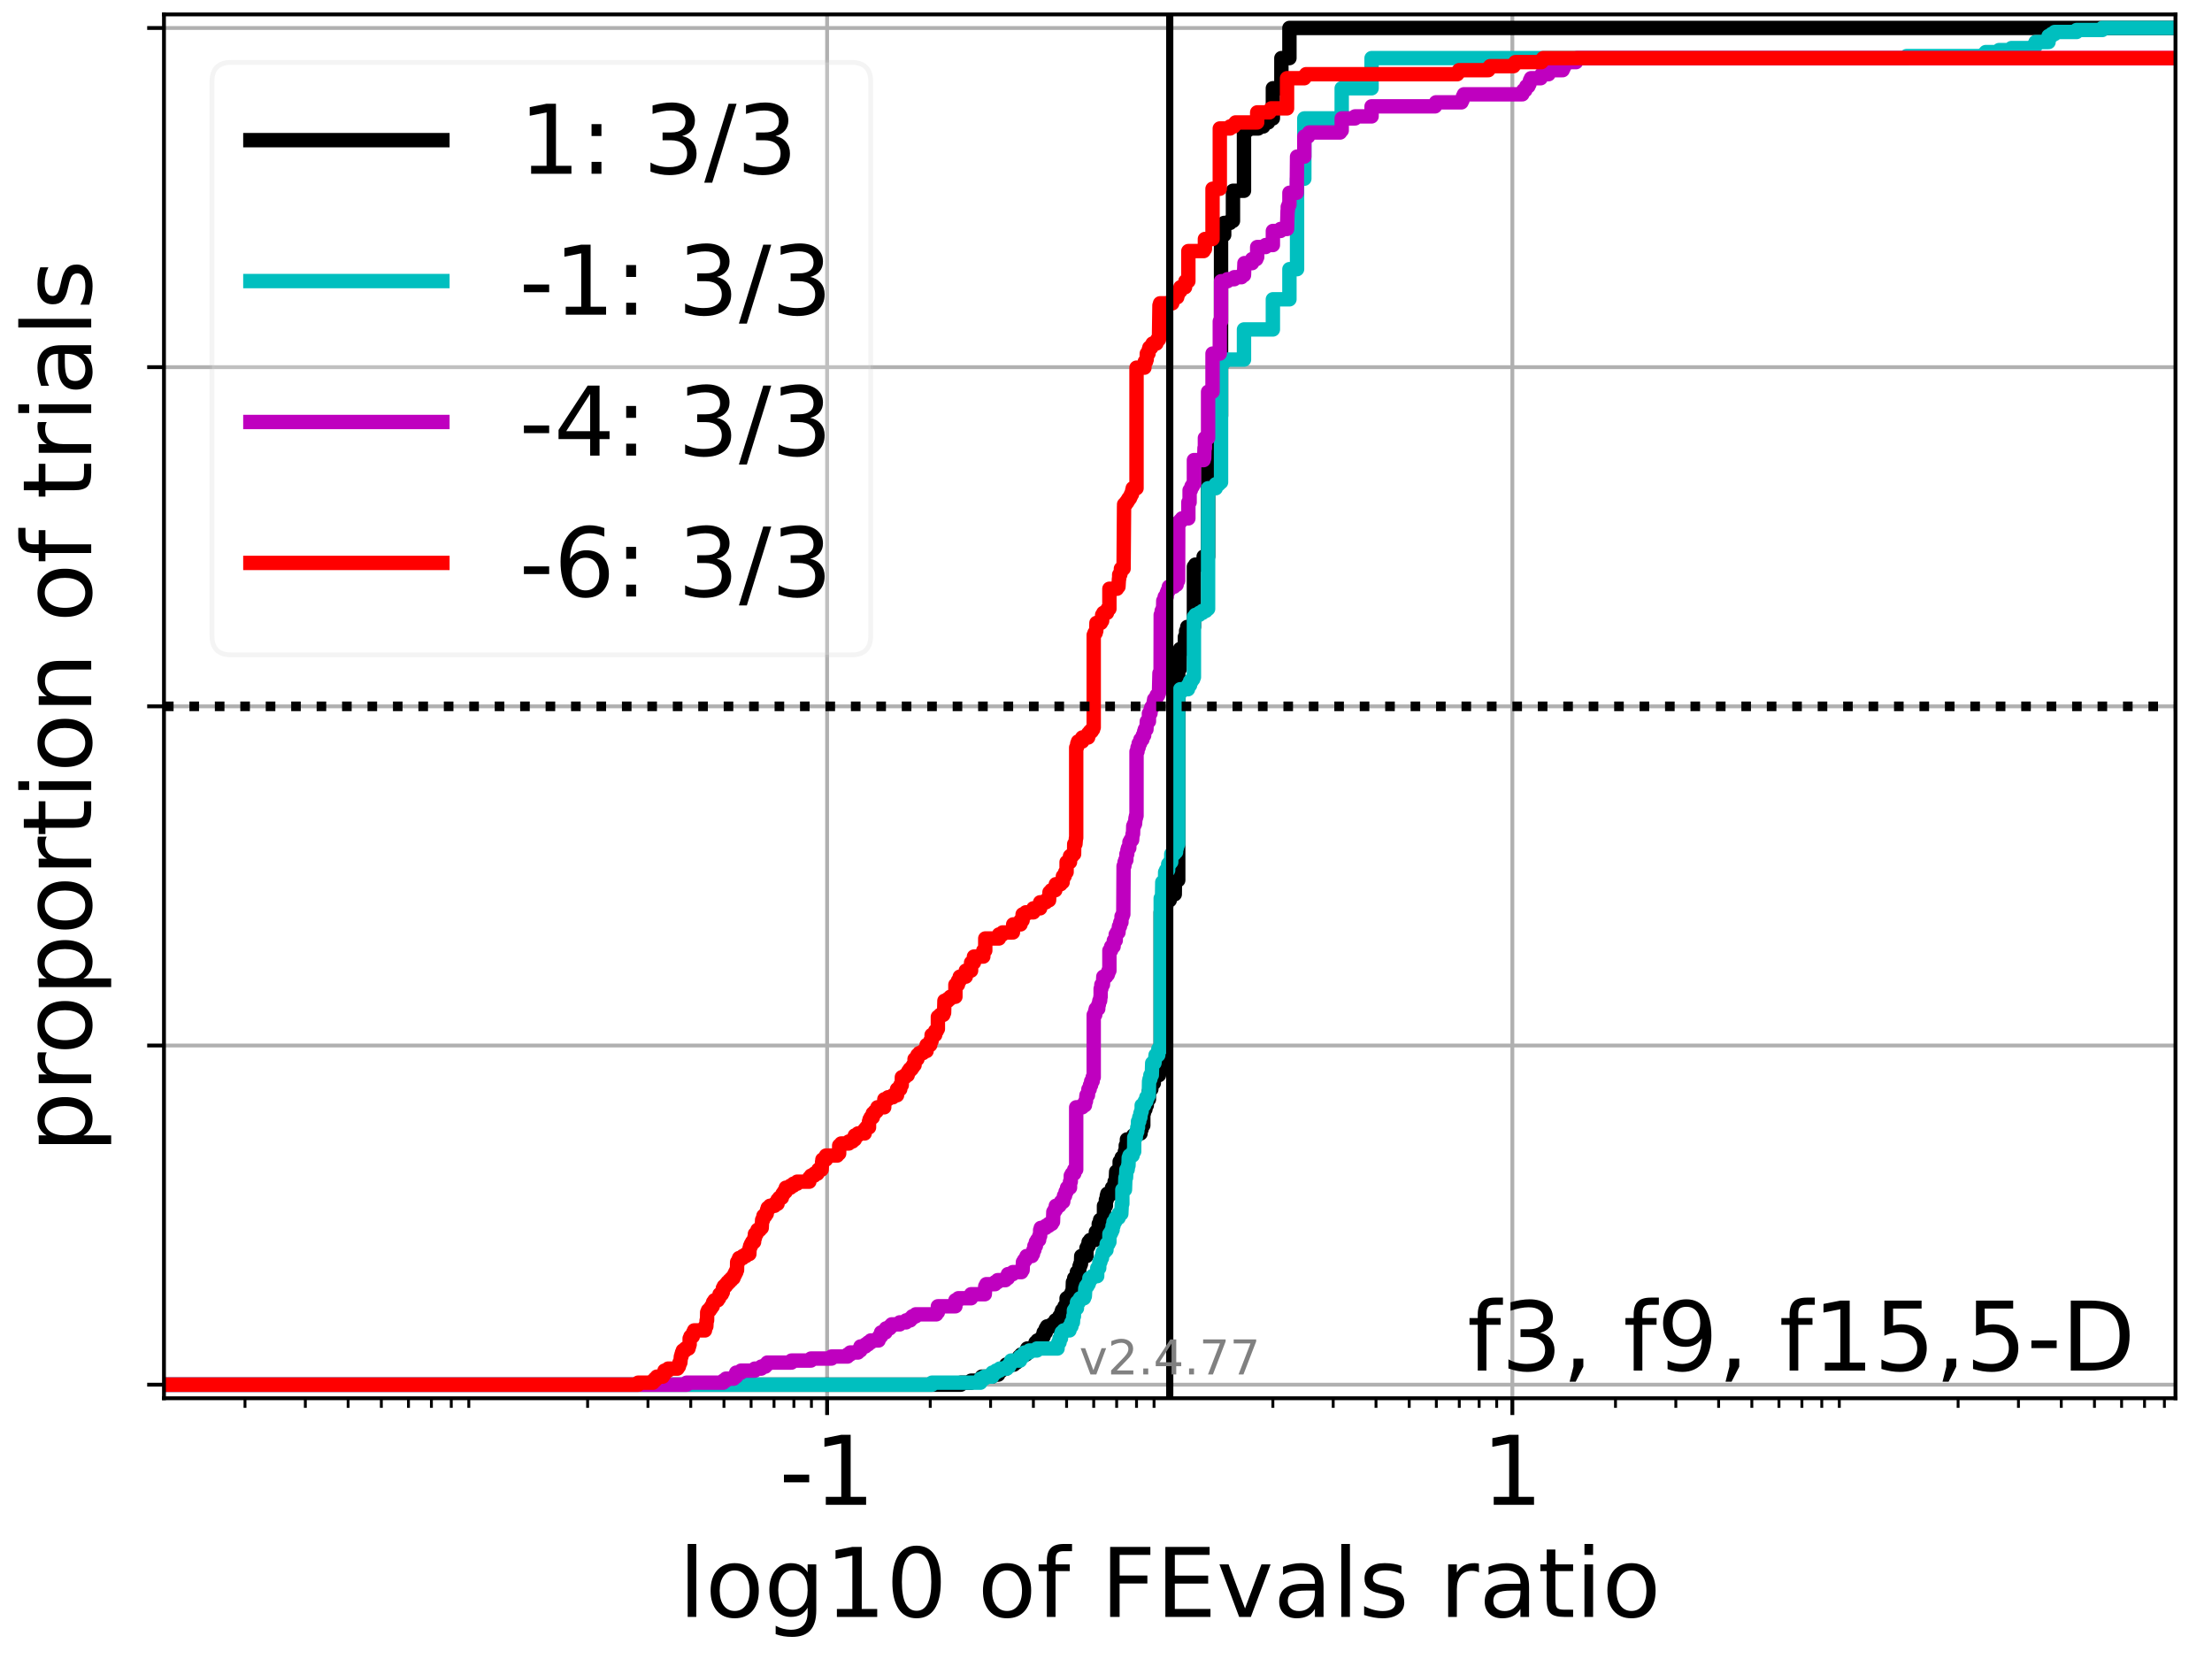 <?xml version="1.0" encoding="utf-8" standalone="no"?>
<!DOCTYPE svg PUBLIC "-//W3C//DTD SVG 1.1//EN"
  "http://www.w3.org/Graphics/SVG/1.1/DTD/svg11.dtd">
<!-- Created with matplotlib (https://matplotlib.org/) -->
<svg height="345.6pt" version="1.1" viewBox="0 0 460.8 345.6" width="460.8pt" xmlns="http://www.w3.org/2000/svg" xmlns:xlink="http://www.w3.org/1999/xlink">
 <defs>
  <style type="text/css">*{stroke-linecap:butt;stroke-linejoin:round;}</style>
 </defs>
 <g id="figure_1">
  <g id="patch_1">
   <path d="M 0 345.6 
L 460.8 345.6 
L 460.8 0 
L 0 0 
z
" style="fill:#ffffff;"/>
  </g>
  <g id="axes_1">
   <g id="patch_2">
    <path d="M 34.16 291.28 
L 453.192 291.28 
L 453.192 3 
L 34.16 3 
z
" style="fill:#ffffff;"/>
   </g>
   <g id="matplotlib.axis_1">
    <g id="xtick_1">
     <g id="line2d_1">
      <path clip-path="url(#p4cce356700)" d="M 172.301 291.28 
L 172.301 3 
" style="fill:none;stroke:#b0b0b0;stroke-linecap:square;stroke-width:0.8;"/>
     </g>
     <g id="line2d_2">
      <defs>
       <path d="M 0 0 
L 0 3.5 
" id="m45367ba0fe" style="stroke:#000000;stroke-width:0.8;"/>
      </defs>
      <g>
       <use style="stroke:#000000;stroke-width:0.8;" x="172.301" xlink:href="#m45367ba0fe" y="291.28"/>
      </g>
     </g>
     <g id="text_1">
      <!-- -1 -->
      <g transform="translate(162.331 313.477)scale(0.2 -0.2)">
       <defs>
        <path d="M 4.891 31.391 
L 31.203 31.391 
L 31.203 23.391 
L 4.891 23.391 
z
" id="DejaVuSans-45"/>
        <path d="M 12.406 8.297 
L 28.516 8.297 
L 28.516 63.922 
L 10.984 60.406 
L 10.984 69.391 
L 28.422 72.906 
L 38.281 72.906 
L 38.281 8.297 
L 54.391 8.297 
L 54.391 0 
L 12.406 0 
z
" id="DejaVuSans-49"/>
       </defs>
       <use xlink:href="#DejaVuSans-45"/>
       <use x="36.084" xlink:href="#DejaVuSans-49"/>
      </g>
     </g>
    </g>
    <g id="xtick_2">
     <g id="line2d_3">
      <path clip-path="url(#p4cce356700)" d="M 315.051 291.28 
L 315.051 3 
" style="fill:none;stroke:#b0b0b0;stroke-linecap:square;stroke-width:0.8;"/>
     </g>
     <g id="line2d_4">
      <g>
       <use style="stroke:#000000;stroke-width:0.8;" x="315.051" xlink:href="#m45367ba0fe" y="291.28"/>
      </g>
     </g>
     <g id="text_2">
      <!-- 1 -->
      <g transform="translate(308.688 313.477)scale(0.2 -0.2)">
       <use xlink:href="#DejaVuSans-49"/>
      </g>
     </g>
    </g>
    <g id="xtick_3">
     <g id="line2d_5">
      <defs>
       <path d="M 0 0 
L 0 2 
" id="mb46e347d3b" style="stroke:#000000;stroke-width:0.6;"/>
      </defs>
      <g>
       <use style="stroke:#000000;stroke-width:0.6;" x="51.037" xlink:href="#mb46e347d3b" y="291.28"/>
      </g>
     </g>
    </g>
    <g id="xtick_4">
     <g id="line2d_6">
      <g>
       <use style="stroke:#000000;stroke-width:0.6;" x="63.606" xlink:href="#mb46e347d3b" y="291.28"/>
      </g>
     </g>
    </g>
    <g id="xtick_5">
     <g id="line2d_7">
      <g>
       <use style="stroke:#000000;stroke-width:0.6;" x="72.523" xlink:href="#mb46e347d3b" y="291.28"/>
      </g>
     </g>
    </g>
    <g id="xtick_6">
     <g id="line2d_8">
      <g>
       <use style="stroke:#000000;stroke-width:0.6;" x="79.44" xlink:href="#mb46e347d3b" y="291.28"/>
      </g>
     </g>
    </g>
    <g id="xtick_7">
     <g id="line2d_9">
      <g>
       <use style="stroke:#000000;stroke-width:0.6;" x="85.092" xlink:href="#mb46e347d3b" y="291.28"/>
      </g>
     </g>
    </g>
    <g id="xtick_8">
     <g id="line2d_10">
      <g>
       <use style="stroke:#000000;stroke-width:0.6;" x="89.87" xlink:href="#mb46e347d3b" y="291.28"/>
      </g>
     </g>
    </g>
    <g id="xtick_9">
     <g id="line2d_11">
      <g>
       <use style="stroke:#000000;stroke-width:0.6;" x="94.009" xlink:href="#mb46e347d3b" y="291.28"/>
      </g>
     </g>
    </g>
    <g id="xtick_10">
     <g id="line2d_12">
      <g>
       <use style="stroke:#000000;stroke-width:0.6;" x="97.66" xlink:href="#mb46e347d3b" y="291.28"/>
      </g>
     </g>
    </g>
    <g id="xtick_11">
     <g id="line2d_13">
      <g>
       <use style="stroke:#000000;stroke-width:0.6;" x="122.412" xlink:href="#mb46e347d3b" y="291.28"/>
      </g>
     </g>
    </g>
    <g id="xtick_12">
     <g id="line2d_14">
      <g>
       <use style="stroke:#000000;stroke-width:0.6;" x="134.981" xlink:href="#mb46e347d3b" y="291.28"/>
      </g>
     </g>
    </g>
    <g id="xtick_13">
     <g id="line2d_15">
      <g>
       <use style="stroke:#000000;stroke-width:0.6;" x="143.898" xlink:href="#mb46e347d3b" y="291.28"/>
      </g>
     </g>
    </g>
    <g id="xtick_14">
     <g id="line2d_16">
      <g>
       <use style="stroke:#000000;stroke-width:0.6;" x="150.815" xlink:href="#mb46e347d3b" y="291.28"/>
      </g>
     </g>
    </g>
    <g id="xtick_15">
     <g id="line2d_17">
      <g>
       <use style="stroke:#000000;stroke-width:0.6;" x="156.467" xlink:href="#mb46e347d3b" y="291.28"/>
      </g>
     </g>
    </g>
    <g id="xtick_16">
     <g id="line2d_18">
      <g>
       <use style="stroke:#000000;stroke-width:0.6;" x="161.245" xlink:href="#mb46e347d3b" y="291.28"/>
      </g>
     </g>
    </g>
    <g id="xtick_17">
     <g id="line2d_19">
      <g>
       <use style="stroke:#000000;stroke-width:0.6;" x="165.384" xlink:href="#mb46e347d3b" y="291.28"/>
      </g>
     </g>
    </g>
    <g id="xtick_18">
     <g id="line2d_20">
      <g>
       <use style="stroke:#000000;stroke-width:0.6;" x="169.035" xlink:href="#mb46e347d3b" y="291.28"/>
      </g>
     </g>
    </g>
    <g id="xtick_19">
     <g id="line2d_21">
      <g>
       <use style="stroke:#000000;stroke-width:0.6;" x="193.787" xlink:href="#mb46e347d3b" y="291.28"/>
      </g>
     </g>
    </g>
    <g id="xtick_20">
     <g id="line2d_22">
      <g>
       <use style="stroke:#000000;stroke-width:0.6;" x="206.356" xlink:href="#mb46e347d3b" y="291.28"/>
      </g>
     </g>
    </g>
    <g id="xtick_21">
     <g id="line2d_23">
      <g>
       <use style="stroke:#000000;stroke-width:0.6;" x="215.273" xlink:href="#mb46e347d3b" y="291.28"/>
      </g>
     </g>
    </g>
    <g id="xtick_22">
     <g id="line2d_24">
      <g>
       <use style="stroke:#000000;stroke-width:0.6;" x="222.19" xlink:href="#mb46e347d3b" y="291.28"/>
      </g>
     </g>
    </g>
    <g id="xtick_23">
     <g id="line2d_25">
      <g>
       <use style="stroke:#000000;stroke-width:0.6;" x="227.842" xlink:href="#mb46e347d3b" y="291.28"/>
      </g>
     </g>
    </g>
    <g id="xtick_24">
     <g id="line2d_26">
      <g>
       <use style="stroke:#000000;stroke-width:0.6;" x="232.62" xlink:href="#mb46e347d3b" y="291.28"/>
      </g>
     </g>
    </g>
    <g id="xtick_25">
     <g id="line2d_27">
      <g>
       <use style="stroke:#000000;stroke-width:0.6;" x="236.759" xlink:href="#mb46e347d3b" y="291.28"/>
      </g>
     </g>
    </g>
    <g id="xtick_26">
     <g id="line2d_28">
      <g>
       <use style="stroke:#000000;stroke-width:0.6;" x="240.41" xlink:href="#mb46e347d3b" y="291.28"/>
      </g>
     </g>
    </g>
    <g id="xtick_27">
     <g id="line2d_29">
      <g>
       <use style="stroke:#000000;stroke-width:0.6;" x="265.162" xlink:href="#mb46e347d3b" y="291.28"/>
      </g>
     </g>
    </g>
    <g id="xtick_28">
     <g id="line2d_30">
      <g>
       <use style="stroke:#000000;stroke-width:0.6;" x="277.73" xlink:href="#mb46e347d3b" y="291.28"/>
      </g>
     </g>
    </g>
    <g id="xtick_29">
     <g id="line2d_31">
      <g>
       <use style="stroke:#000000;stroke-width:0.6;" x="286.648" xlink:href="#mb46e347d3b" y="291.28"/>
      </g>
     </g>
    </g>
    <g id="xtick_30">
     <g id="line2d_32">
      <g>
       <use style="stroke:#000000;stroke-width:0.6;" x="293.565" xlink:href="#mb46e347d3b" y="291.28"/>
      </g>
     </g>
    </g>
    <g id="xtick_31">
     <g id="line2d_33">
      <g>
       <use style="stroke:#000000;stroke-width:0.6;" x="299.216" xlink:href="#mb46e347d3b" y="291.28"/>
      </g>
     </g>
    </g>
    <g id="xtick_32">
     <g id="line2d_34">
      <g>
       <use style="stroke:#000000;stroke-width:0.6;" x="303.995" xlink:href="#mb46e347d3b" y="291.28"/>
      </g>
     </g>
    </g>
    <g id="xtick_33">
     <g id="line2d_35">
      <g>
       <use style="stroke:#000000;stroke-width:0.6;" x="308.134" xlink:href="#mb46e347d3b" y="291.28"/>
      </g>
     </g>
    </g>
    <g id="xtick_34">
     <g id="line2d_36">
      <g>
       <use style="stroke:#000000;stroke-width:0.6;" x="311.785" xlink:href="#mb46e347d3b" y="291.28"/>
      </g>
     </g>
    </g>
    <g id="xtick_35">
     <g id="line2d_37">
      <g>
       <use style="stroke:#000000;stroke-width:0.6;" x="336.537" xlink:href="#mb46e347d3b" y="291.28"/>
      </g>
     </g>
    </g>
    <g id="xtick_36">
     <g id="line2d_38">
      <g>
       <use style="stroke:#000000;stroke-width:0.6;" x="349.105" xlink:href="#mb46e347d3b" y="291.28"/>
      </g>
     </g>
    </g>
    <g id="xtick_37">
     <g id="line2d_39">
      <g>
       <use style="stroke:#000000;stroke-width:0.6;" x="358.023" xlink:href="#mb46e347d3b" y="291.28"/>
      </g>
     </g>
    </g>
    <g id="xtick_38">
     <g id="line2d_40">
      <g>
       <use style="stroke:#000000;stroke-width:0.6;" x="364.94" xlink:href="#mb46e347d3b" y="291.28"/>
      </g>
     </g>
    </g>
    <g id="xtick_39">
     <g id="line2d_41">
      <g>
       <use style="stroke:#000000;stroke-width:0.6;" x="370.591" xlink:href="#mb46e347d3b" y="291.28"/>
      </g>
     </g>
    </g>
    <g id="xtick_40">
     <g id="line2d_42">
      <g>
       <use style="stroke:#000000;stroke-width:0.6;" x="375.37" xlink:href="#mb46e347d3b" y="291.28"/>
      </g>
     </g>
    </g>
    <g id="xtick_41">
     <g id="line2d_43">
      <g>
       <use style="stroke:#000000;stroke-width:0.6;" x="379.509" xlink:href="#mb46e347d3b" y="291.28"/>
      </g>
     </g>
    </g>
    <g id="xtick_42">
     <g id="line2d_44">
      <g>
       <use style="stroke:#000000;stroke-width:0.6;" x="383.16" xlink:href="#mb46e347d3b" y="291.28"/>
      </g>
     </g>
    </g>
    <g id="xtick_43">
     <g id="line2d_45">
      <g>
       <use style="stroke:#000000;stroke-width:0.6;" x="407.912" xlink:href="#mb46e347d3b" y="291.28"/>
      </g>
     </g>
    </g>
    <g id="xtick_44">
     <g id="line2d_46">
      <g>
       <use style="stroke:#000000;stroke-width:0.6;" x="420.48" xlink:href="#mb46e347d3b" y="291.28"/>
      </g>
     </g>
    </g>
    <g id="xtick_45">
     <g id="line2d_47">
      <g>
       <use style="stroke:#000000;stroke-width:0.6;" x="429.398" xlink:href="#mb46e347d3b" y="291.28"/>
      </g>
     </g>
    </g>
    <g id="xtick_46">
     <g id="line2d_48">
      <g>
       <use style="stroke:#000000;stroke-width:0.6;" x="436.315" xlink:href="#mb46e347d3b" y="291.28"/>
      </g>
     </g>
    </g>
    <g id="xtick_47">
     <g id="line2d_49">
      <g>
       <use style="stroke:#000000;stroke-width:0.6;" x="441.966" xlink:href="#mb46e347d3b" y="291.28"/>
      </g>
     </g>
    </g>
    <g id="xtick_48">
     <g id="line2d_50">
      <g>
       <use style="stroke:#000000;stroke-width:0.6;" x="446.745" xlink:href="#mb46e347d3b" y="291.28"/>
      </g>
     </g>
    </g>
    <g id="xtick_49">
     <g id="line2d_51">
      <g>
       <use style="stroke:#000000;stroke-width:0.6;" x="450.884" xlink:href="#mb46e347d3b" y="291.28"/>
      </g>
     </g>
    </g>
    <g id="text_3">
     <!-- log10 of FEvals ratio -->
     <g transform="translate(141.371 336.833)scale(0.2 -0.2)">
      <defs>
       <path d="M 9.422 75.984 
L 18.406 75.984 
L 18.406 0 
L 9.422 0 
z
" id="DejaVuSans-108"/>
       <path d="M 30.609 48.391 
Q 23.391 48.391 19.188 42.75 
Q 14.984 37.109 14.984 27.297 
Q 14.984 17.484 19.156 11.844 
Q 23.344 6.203 30.609 6.203 
Q 37.797 6.203 41.984 11.859 
Q 46.188 17.531 46.188 27.297 
Q 46.188 37.016 41.984 42.703 
Q 37.797 48.391 30.609 48.391 
z
M 30.609 56 
Q 42.328 56 49.016 48.375 
Q 55.719 40.766 55.719 27.297 
Q 55.719 13.875 49.016 6.219 
Q 42.328 -1.422 30.609 -1.422 
Q 18.844 -1.422 12.172 6.219 
Q 5.516 13.875 5.516 27.297 
Q 5.516 40.766 12.172 48.375 
Q 18.844 56 30.609 56 
z
" id="DejaVuSans-111"/>
       <path d="M 45.406 27.984 
Q 45.406 37.75 41.375 43.109 
Q 37.359 48.484 30.078 48.484 
Q 22.859 48.484 18.828 43.109 
Q 14.797 37.75 14.797 27.984 
Q 14.797 18.266 18.828 12.891 
Q 22.859 7.516 30.078 7.516 
Q 37.359 7.516 41.375 12.891 
Q 45.406 18.266 45.406 27.984 
z
M 54.391 6.781 
Q 54.391 -7.172 48.188 -13.984 
Q 42 -20.797 29.203 -20.797 
Q 24.469 -20.797 20.266 -20.094 
Q 16.062 -19.391 12.109 -17.922 
L 12.109 -9.188 
Q 16.062 -11.328 19.922 -12.344 
Q 23.781 -13.375 27.781 -13.375 
Q 36.625 -13.375 41.016 -8.766 
Q 45.406 -4.156 45.406 5.172 
L 45.406 9.625 
Q 42.625 4.781 38.281 2.391 
Q 33.938 0 27.875 0 
Q 17.828 0 11.672 7.656 
Q 5.516 15.328 5.516 27.984 
Q 5.516 40.672 11.672 48.328 
Q 17.828 56 27.875 56 
Q 33.938 56 38.281 53.609 
Q 42.625 51.219 45.406 46.391 
L 45.406 54.688 
L 54.391 54.688 
z
" id="DejaVuSans-103"/>
       <path d="M 31.781 66.406 
Q 24.172 66.406 20.328 58.906 
Q 16.5 51.422 16.5 36.375 
Q 16.5 21.391 20.328 13.891 
Q 24.172 6.391 31.781 6.391 
Q 39.453 6.391 43.281 13.891 
Q 47.125 21.391 47.125 36.375 
Q 47.125 51.422 43.281 58.906 
Q 39.453 66.406 31.781 66.406 
z
M 31.781 74.219 
Q 44.047 74.219 50.516 64.516 
Q 56.984 54.828 56.984 36.375 
Q 56.984 17.969 50.516 8.266 
Q 44.047 -1.422 31.781 -1.422 
Q 19.531 -1.422 13.062 8.266 
Q 6.594 17.969 6.594 36.375 
Q 6.594 54.828 13.062 64.516 
Q 19.531 74.219 31.781 74.219 
z
" id="DejaVuSans-48"/>
       <path id="DejaVuSans-32"/>
       <path d="M 37.109 75.984 
L 37.109 68.5 
L 28.516 68.5 
Q 23.688 68.5 21.797 66.547 
Q 19.922 64.594 19.922 59.516 
L 19.922 54.688 
L 34.719 54.688 
L 34.719 47.703 
L 19.922 47.703 
L 19.922 0 
L 10.891 0 
L 10.891 47.703 
L 2.297 47.703 
L 2.297 54.688 
L 10.891 54.688 
L 10.891 58.5 
Q 10.891 67.625 15.141 71.797 
Q 19.391 75.984 28.609 75.984 
z
" id="DejaVuSans-102"/>
       <path d="M 9.812 72.906 
L 51.703 72.906 
L 51.703 64.594 
L 19.672 64.594 
L 19.672 43.109 
L 48.578 43.109 
L 48.578 34.812 
L 19.672 34.812 
L 19.672 0 
L 9.812 0 
z
" id="DejaVuSans-70"/>
       <path d="M 9.812 72.906 
L 55.906 72.906 
L 55.906 64.594 
L 19.672 64.594 
L 19.672 43.016 
L 54.391 43.016 
L 54.391 34.719 
L 19.672 34.719 
L 19.672 8.297 
L 56.781 8.297 
L 56.781 0 
L 9.812 0 
z
" id="DejaVuSans-69"/>
       <path d="M 2.984 54.688 
L 12.5 54.688 
L 29.594 8.797 
L 46.688 54.688 
L 56.203 54.688 
L 35.688 0 
L 23.484 0 
z
" id="DejaVuSans-118"/>
       <path d="M 34.281 27.484 
Q 23.391 27.484 19.188 25 
Q 14.984 22.516 14.984 16.5 
Q 14.984 11.719 18.141 8.906 
Q 21.297 6.109 26.703 6.109 
Q 34.188 6.109 38.703 11.406 
Q 43.219 16.703 43.219 25.484 
L 43.219 27.484 
z
M 52.203 31.203 
L 52.203 0 
L 43.219 0 
L 43.219 8.297 
Q 40.141 3.328 35.547 0.953 
Q 30.953 -1.422 24.312 -1.422 
Q 15.922 -1.422 10.953 3.297 
Q 6 8.016 6 15.922 
Q 6 25.141 12.172 29.828 
Q 18.359 34.516 30.609 34.516 
L 43.219 34.516 
L 43.219 35.406 
Q 43.219 41.609 39.141 45 
Q 35.062 48.391 27.688 48.391 
Q 23 48.391 18.547 47.266 
Q 14.109 46.141 10.016 43.891 
L 10.016 52.203 
Q 14.938 54.109 19.578 55.047 
Q 24.219 56 28.609 56 
Q 40.484 56 46.344 49.844 
Q 52.203 43.703 52.203 31.203 
z
" id="DejaVuSans-97"/>
       <path d="M 44.281 53.078 
L 44.281 44.578 
Q 40.484 46.531 36.375 47.5 
Q 32.281 48.484 27.875 48.484 
Q 21.188 48.484 17.844 46.438 
Q 14.5 44.391 14.5 40.281 
Q 14.5 37.156 16.891 35.375 
Q 19.281 33.594 26.516 31.984 
L 29.594 31.297 
Q 39.156 29.25 43.188 25.516 
Q 47.219 21.781 47.219 15.094 
Q 47.219 7.469 41.188 3.016 
Q 35.156 -1.422 24.609 -1.422 
Q 20.219 -1.422 15.453 -0.562 
Q 10.688 0.297 5.422 2 
L 5.422 11.281 
Q 10.406 8.688 15.234 7.391 
Q 20.062 6.109 24.812 6.109 
Q 31.156 6.109 34.562 8.281 
Q 37.984 10.453 37.984 14.406 
Q 37.984 18.062 35.516 20.016 
Q 33.062 21.969 24.703 23.781 
L 21.578 24.516 
Q 13.234 26.266 9.516 29.906 
Q 5.812 33.547 5.812 39.891 
Q 5.812 47.609 11.281 51.797 
Q 16.75 56 26.812 56 
Q 31.781 56 36.172 55.266 
Q 40.578 54.547 44.281 53.078 
z
" id="DejaVuSans-115"/>
       <path d="M 41.109 46.297 
Q 39.594 47.172 37.812 47.578 
Q 36.031 48 33.891 48 
Q 26.266 48 22.188 43.047 
Q 18.109 38.094 18.109 28.812 
L 18.109 0 
L 9.078 0 
L 9.078 54.688 
L 18.109 54.688 
L 18.109 46.188 
Q 20.953 51.172 25.484 53.578 
Q 30.031 56 36.531 56 
Q 37.453 56 38.578 55.875 
Q 39.703 55.766 41.062 55.516 
z
" id="DejaVuSans-114"/>
       <path d="M 18.312 70.219 
L 18.312 54.688 
L 36.812 54.688 
L 36.812 47.703 
L 18.312 47.703 
L 18.312 18.016 
Q 18.312 11.328 20.141 9.422 
Q 21.969 7.516 27.594 7.516 
L 36.812 7.516 
L 36.812 0 
L 27.594 0 
Q 17.188 0 13.234 3.875 
Q 9.281 7.766 9.281 18.016 
L 9.281 47.703 
L 2.688 47.703 
L 2.688 54.688 
L 9.281 54.688 
L 9.281 70.219 
z
" id="DejaVuSans-116"/>
       <path d="M 9.422 54.688 
L 18.406 54.688 
L 18.406 0 
L 9.422 0 
z
M 9.422 75.984 
L 18.406 75.984 
L 18.406 64.594 
L 9.422 64.594 
z
" id="DejaVuSans-105"/>
      </defs>
      <use xlink:href="#DejaVuSans-108"/>
      <use x="27.783" xlink:href="#DejaVuSans-111"/>
      <use x="88.965" xlink:href="#DejaVuSans-103"/>
      <use x="152.441" xlink:href="#DejaVuSans-49"/>
      <use x="216.064" xlink:href="#DejaVuSans-48"/>
      <use x="279.688" xlink:href="#DejaVuSans-32"/>
      <use x="311.475" xlink:href="#DejaVuSans-111"/>
      <use x="372.656" xlink:href="#DejaVuSans-102"/>
      <use x="407.861" xlink:href="#DejaVuSans-32"/>
      <use x="439.648" xlink:href="#DejaVuSans-70"/>
      <use x="497.168" xlink:href="#DejaVuSans-69"/>
      <use x="560.352" xlink:href="#DejaVuSans-118"/>
      <use x="619.531" xlink:href="#DejaVuSans-97"/>
      <use x="680.811" xlink:href="#DejaVuSans-108"/>
      <use x="708.594" xlink:href="#DejaVuSans-115"/>
      <use x="760.693" xlink:href="#DejaVuSans-32"/>
      <use x="792.48" xlink:href="#DejaVuSans-114"/>
      <use x="833.594" xlink:href="#DejaVuSans-97"/>
      <use x="894.873" xlink:href="#DejaVuSans-116"/>
      <use x="934.082" xlink:href="#DejaVuSans-105"/>
      <use x="961.865" xlink:href="#DejaVuSans-111"/>
     </g>
    </g>
   </g>
   <g id="matplotlib.axis_2">
    <g id="ytick_1">
     <g id="line2d_52">
      <path clip-path="url(#p4cce356700)" d="M 34.16 288.454 
L 453.192 288.454 
" style="fill:none;stroke:#b0b0b0;stroke-linecap:square;stroke-width:0.8;"/>
     </g>
     <g id="line2d_53">
      <defs>
       <path d="M 0 0 
L -3.5 0 
" id="m962950daac" style="stroke:#000000;stroke-width:0.8;"/>
      </defs>
      <g>
       <use style="stroke:#000000;stroke-width:0.8;" x="34.16" xlink:href="#m962950daac" y="288.454"/>
      </g>
     </g>
    </g>
    <g id="ytick_2">
     <g id="line2d_54">
      <path clip-path="url(#p4cce356700)" d="M 34.16 217.797 
L 453.192 217.797 
" style="fill:none;stroke:#b0b0b0;stroke-linecap:square;stroke-width:0.8;"/>
     </g>
     <g id="line2d_55">
      <g>
       <use style="stroke:#000000;stroke-width:0.8;" x="34.16" xlink:href="#m962950daac" y="217.797"/>
      </g>
     </g>
    </g>
    <g id="ytick_3">
     <g id="line2d_56">
      <path clip-path="url(#p4cce356700)" d="M 34.16 147.14 
L 453.192 147.14 
" style="fill:none;stroke:#b0b0b0;stroke-linecap:square;stroke-width:0.8;"/>
     </g>
     <g id="line2d_57">
      <g>
       <use style="stroke:#000000;stroke-width:0.8;" x="34.16" xlink:href="#m962950daac" y="147.14"/>
      </g>
     </g>
    </g>
    <g id="ytick_4">
     <g id="line2d_58">
      <path clip-path="url(#p4cce356700)" d="M 34.16 76.483 
L 453.192 76.483 
" style="fill:none;stroke:#b0b0b0;stroke-linecap:square;stroke-width:0.8;"/>
     </g>
     <g id="line2d_59">
      <g>
       <use style="stroke:#000000;stroke-width:0.8;" x="34.16" xlink:href="#m962950daac" y="76.483"/>
      </g>
     </g>
    </g>
    <g id="ytick_5">
     <g id="line2d_60">
      <path clip-path="url(#p4cce356700)" d="M 34.16 5.826 
L 453.192 5.826 
" style="fill:none;stroke:#b0b0b0;stroke-linecap:square;stroke-width:0.8;"/>
     </g>
     <g id="line2d_61">
      <g>
       <use style="stroke:#000000;stroke-width:0.8;" x="34.16" xlink:href="#m962950daac" y="5.826"/>
      </g>
     </g>
    </g>
    <g id="text_4">
     <!-- proportion of trials -->
     <g transform="translate(19.001 240.146)rotate(-90)scale(0.2 -0.2)">
      <defs>
       <path d="M 18.109 8.203 
L 18.109 -20.797 
L 9.078 -20.797 
L 9.078 54.688 
L 18.109 54.688 
L 18.109 46.391 
Q 20.953 51.266 25.266 53.625 
Q 29.594 56 35.594 56 
Q 45.562 56 51.781 48.094 
Q 58.016 40.188 58.016 27.297 
Q 58.016 14.406 51.781 6.484 
Q 45.562 -1.422 35.594 -1.422 
Q 29.594 -1.422 25.266 0.953 
Q 20.953 3.328 18.109 8.203 
z
M 48.688 27.297 
Q 48.688 37.203 44.609 42.844 
Q 40.531 48.484 33.406 48.484 
Q 26.266 48.484 22.188 42.844 
Q 18.109 37.203 18.109 27.297 
Q 18.109 17.391 22.188 11.75 
Q 26.266 6.109 33.406 6.109 
Q 40.531 6.109 44.609 11.75 
Q 48.688 17.391 48.688 27.297 
z
" id="DejaVuSans-112"/>
       <path d="M 54.891 33.016 
L 54.891 0 
L 45.906 0 
L 45.906 32.719 
Q 45.906 40.484 42.875 44.328 
Q 39.844 48.188 33.797 48.188 
Q 26.516 48.188 22.312 43.547 
Q 18.109 38.922 18.109 30.906 
L 18.109 0 
L 9.078 0 
L 9.078 54.688 
L 18.109 54.688 
L 18.109 46.188 
Q 21.344 51.125 25.703 53.562 
Q 30.078 56 35.797 56 
Q 45.219 56 50.047 50.172 
Q 54.891 44.344 54.891 33.016 
z
" id="DejaVuSans-110"/>
      </defs>
      <use xlink:href="#DejaVuSans-112"/>
      <use x="63.477" xlink:href="#DejaVuSans-114"/>
      <use x="102.34" xlink:href="#DejaVuSans-111"/>
      <use x="163.521" xlink:href="#DejaVuSans-112"/>
      <use x="226.998" xlink:href="#DejaVuSans-111"/>
      <use x="288.18" xlink:href="#DejaVuSans-114"/>
      <use x="329.293" xlink:href="#DejaVuSans-116"/>
      <use x="368.502" xlink:href="#DejaVuSans-105"/>
      <use x="396.285" xlink:href="#DejaVuSans-111"/>
      <use x="457.467" xlink:href="#DejaVuSans-110"/>
      <use x="520.846" xlink:href="#DejaVuSans-32"/>
      <use x="552.633" xlink:href="#DejaVuSans-111"/>
      <use x="613.814" xlink:href="#DejaVuSans-102"/>
      <use x="649.02" xlink:href="#DejaVuSans-32"/>
      <use x="680.807" xlink:href="#DejaVuSans-116"/>
      <use x="720.016" xlink:href="#DejaVuSans-114"/>
      <use x="761.129" xlink:href="#DejaVuSans-105"/>
      <use x="788.912" xlink:href="#DejaVuSans-97"/>
      <use x="850.191" xlink:href="#DejaVuSans-108"/>
      <use x="877.975" xlink:href="#DejaVuSans-115"/>
     </g>
    </g>
   </g>
   <g id="line2d_62">
    <path clip-path="url(#p4cce356700)" d="M 34.16 288.454 
L 200.155 288.454 
L 200.155 288.035 
L 202.294 288.035 
L 202.294 287.616 
L 204.295 287.616 
L 204.295 287.198 
L 204.529 287.198 
L 204.529 286.779 
L 206.667 286.779 
L 206.667 286.36 
L 207.946 286.36 
L 207.946 285.523 
L 208.668 285.523 
L 208.668 285.104 
L 209.622 285.104 
L 209.622 284.267 
L 211.212 284.267 
L 211.212 283.848 
L 211.76 283.848 
L 211.76 283.429 
L 212.319 283.429 
L 212.319 282.592 
L 212.724 282.592 
L 212.724 282.173 
L 213.761 282.173 
L 213.761 281.754 
L 213.972 281.754 
L 213.995 280.917 
L 215.585 280.917 
L 215.585 280.498 
L 215.719 280.498 
L 215.719 279.661 
L 216.111 279.661 
L 216.111 279.242 
L 216.863 279.242 
L 216.863 278.823 
L 217.097 278.823 
L 217.097 278.405 
L 217.412 278.405 
L 217.412 277.567 
L 217.858 277.567 
L 217.858 276.73 
L 218.111 276.73 
L 218.111 276.311 
L 219.088 276.311 
L 219.088 275.893 
L 219.858 275.893 
L 219.858 275.055 
L 220.514 275.055 
L 220.514 274.636 
L 220.678 274.636 
L 220.678 274.218 
L 221.102 274.218 
L 221.102 273.38 
L 221.236 273.38 
L 221.236 272.962 
L 221.762 272.962 
L 221.762 272.124 
L 222.19 272.124 
L 222.19 270.449 
L 222.729 270.449 
L 222.729 270.031 
L 223.241 270.031 
L 223.241 269.193 
L 223.438 269.193 
L 223.509 267.1 
L 223.78 267.1 
L 223.78 266.262 
L 224.329 266.262 
L 224.329 265.006 
L 224.796 265.006 
L 224.887 263.75 
L 225.028 263.75 
L 225.028 263.331 
L 225.185 263.331 
L 225.241 261.656 
L 226.329 261.656 
L 226.329 259.982 
L 226.541 259.982 
L 226.541 259.563 
L 226.775 259.563 
L 226.775 258.726 
L 227.102 258.726 
L 227.102 258.307 
L 228.153 258.307 
L 228.153 257.469 
L 228.288 257.469 
L 228.288 256.632 
L 228.892 256.632 
L 228.892 254.957 
L 229.17 254.957 
L 229.17 254.12 
L 229.98 254.12 
L 229.98 251.189 
L 230.378 251.189 
L 230.378 249.933 
L 230.568 249.933 
L 230.568 249.095 
L 230.68 249.095 
L 230.68 248.677 
L 231.656 248.677 
L 231.656 247.42 
L 232.158 247.42 
L 232.195 246.164 
L 232.427 246.164 
L 232.517 244.071 
L 233.246 244.071 
L 233.246 241.977 
L 233.671 241.977 
L 233.671 241.14 
L 234.263 241.14 
L 234.331 239.884 
L 234.517 239.884 
L 234.517 238.628 
L 234.759 238.628 
L 234.759 237.371 
L 236.078 237.371 
L 236.078 236.534 
L 236.546 236.534 
L 236.546 236.115 
L 237.597 236.115 
L 237.597 235.278 
L 237.81 235.278 
L 237.81 234.44 
L 238.168 234.44 
L 238.168 231.928 
L 238.293 231.928 
L 238.293 231.091 
L 238.613 231.091 
L 238.613 230.253 
L 238.898 230.253 
L 238.898 228.997 
L 239.344 228.997 
L 239.344 227.322 
L 239.537 227.322 
L 239.537 226.904 
L 239.844 226.904 
L 239.844 225.648 
L 240.36 225.648 
L 240.36 223.973 
L 241.434 223.973 
L 241.461 221.879 
L 241.675 221.879 
L 241.675 221.461 
L 241.797 221.461 
L 241.797 190.058 
L 242.549 190.058 
L 242.549 188.801 
L 242.947 188.801 
L 242.947 187.545 
L 243.676 187.545 
L 243.676 186.289 
L 244.727 186.289 
L 244.764 183.358 
L 245.448 183.358 
L 245.448 139.394 
L 245.743 139.394 
L 245.815 135.207 
L 246.831 135.207 
L 246.831 132.695 
L 247.086 132.695 
L 247.086 131.438 
L 247.327 131.438 
L 247.327 130.601 
L 248.714 130.601 
L 248.714 118.04 
L 249.003 118.04 
L 249.003 117.621 
L 250.593 117.621 
L 250.593 117.202 
L 250.737 117.202 
L 250.737 115.946 
L 251.668 115.946 
L 251.668 90.824 
L 252.105 90.824 
L 252.105 90.405 
L 252.952 90.405 
L 252.952 89.149 
L 254.003 89.149 
L 254.003 86.637 
L 254.365 86.637 
L 254.365 48.953 
L 255.019 48.953 
L 255.019 46.441 
L 256.244 46.441 
L 256.244 46.022 
L 256.846 46.022 
L 256.846 39.742 
L 259.144 39.742 
L 259.144 27.18 
L 259.895 27.18 
L 259.895 26.762 
L 262.111 26.762 
L 262.111 26.343 
L 263.161 26.343 
L 263.161 25.506 
L 264.178 25.506 
L 264.178 24.668 
L 265.162 24.668 
L 265.162 18.387 
L 266.934 18.387 
L 266.934 12.107 
L 268.61 12.107 
L 268.61 5.826 
L 453.192 5.826 
L 453.192 5.826 
" style="fill:none;stroke:#000000;stroke-linecap:square;stroke-width:3;"/>
   </g>
   <g id="line2d_63">
    <path clip-path="url(#p4cce356700)" style="fill:none;stroke:#000000;stroke-linecap:square;stroke-width:3;"/>
   </g>
   <g id="line2d_64">
    <path clip-path="url(#p4cce356700)" d="M 34.16 288.454 
L 194.147 288.454 
L 194.147 288.035 
L 204.234 288.035 
L 204.234 287.198 
L 205.084 287.198 
L 205.084 286.779 
L 206.715 286.779 
L 206.715 285.941 
L 207.5 285.941 
L 207.5 285.523 
L 208.266 285.523 
L 208.266 285.104 
L 209.742 285.104 
L 209.742 284.685 
L 210.223 284.685 
L 210.223 284.267 
L 210.455 284.267 
L 210.455 283.848 
L 210.631 283.848 
L 210.631 283.429 
L 212.499 283.429 
L 212.499 282.592 
L 213.152 282.592 
L 213.152 282.173 
L 213.422 282.173 
L 213.422 281.754 
L 214.417 281.754 
L 214.417 281.336 
L 215.997 281.336 
L 215.997 280.917 
L 220.311 280.917 
L 220.311 280.08 
L 220.451 280.08 
L 220.451 279.661 
L 220.719 279.661 
L 220.719 278.823 
L 221.02 278.823 
L 221.02 277.986 
L 221.16 277.986 
L 221.16 277.567 
L 221.568 277.567 
L 221.568 277.149 
L 222.792 277.149 
L 222.792 276.311 
L 223.2 276.311 
L 223.2 275.474 
L 223.509 275.474 
L 223.577 274.218 
L 223.717 274.218 
L 223.717 272.962 
L 223.985 272.962 
L 223.985 272.543 
L 224.342 272.543 
L 224.359 271.287 
L 224.75 271.287 
L 224.75 270.868 
L 224.996 270.868 
L 224.996 270.449 
L 225.819 270.449 
L 225.819 270.031 
L 225.99 270.031 
L 226.084 268.356 
L 226.226 268.356 
L 226.226 267.937 
L 226.531 267.937 
L 226.531 267.518 
L 226.775 267.518 
L 226.775 267.1 
L 226.933 267.1 
L 226.939 266.262 
L 227.541 266.262 
L 227.541 265.844 
L 228.565 265.844 
L 228.576 264.169 
L 228.984 264.169 
L 229.017 262.913 
L 229.228 262.913 
L 229.228 262.494 
L 229.35 262.494 
L 229.35 262.075 
L 229.557 262.075 
L 229.636 261.238 
L 229.73 261.238 
L 229.73 260.819 
L 230.115 260.819 
L 230.115 260.4 
L 230.494 260.4 
L 230.539 259.144 
L 230.902 259.144 
L 230.902 258.726 
L 231.108 258.726 
L 231.108 257.051 
L 231.388 257.051 
L 231.388 256.632 
L 231.592 256.632 
L 231.592 256.213 
L 231.774 256.213 
L 231.774 255.376 
L 231.957 255.376 
L 231.957 254.538 
L 232.304 254.538 
L 232.304 254.12 
L 232.427 254.12 
L 232.427 253.701 
L 233.02 253.701 
L 233.02 252.864 
L 233.589 252.864 
L 233.692 250.77 
L 233.805 250.77 
L 233.805 247.839 
L 234.349 247.839 
L 234.437 245.327 
L 234.57 245.327 
L 234.654 243.652 
L 234.908 243.652 
L 235.002 242.815 
L 235.083 242.815 
L 235.139 241.14 
L 235.287 241.14 
L 235.287 240.721 
L 235.932 240.721 
L 235.932 240.302 
L 236.046 240.302 
L 236.046 239.884 
L 236.267 239.884 
L 236.286 236.953 
L 236.615 236.953 
L 236.615 236.115 
L 236.759 236.115 
L 236.759 235.697 
L 236.918 235.697 
L 236.918 234.859 
L 237.071 234.859 
L 237.071 233.603 
L 237.328 233.603 
L 237.328 232.766 
L 237.564 232.766 
L 237.564 231.928 
L 237.703 231.928 
L 237.703 231.51 
L 237.836 231.51 
L 237.836 230.253 
L 238.349 230.253 
L 238.349 229.835 
L 238.469 229.835 
L 238.469 229.416 
L 238.804 229.416 
L 238.804 228.579 
L 239.114 228.579 
L 239.114 228.16 
L 239.312 228.16 
L 239.372 225.229 
L 239.456 225.229 
L 239.456 224.81 
L 239.645 224.81 
L 239.645 223.973 
L 239.945 223.973 
L 240.025 221.461 
L 240.494 221.461 
L 240.591 220.623 
L 240.658 220.623 
L 240.722 219.786 
L 241.29 219.786 
L 241.303 218.53 
L 241.797 218.53 
L 241.797 187.127 
L 242.07 187.127 
L 242.126 183.777 
L 242.702 183.777 
L 242.722 181.683 
L 242.911 181.683 
L 242.911 181.265 
L 243.348 181.265 
L 243.355 180.009 
L 243.676 180.009 
L 243.676 179.59 
L 243.988 179.59 
L 244.001 177.915 
L 244.62 177.915 
L 244.62 177.496 
L 244.995 177.496 
L 244.995 176.659 
L 245.152 176.659 
L 245.152 176.24 
L 245.266 176.24 
L 245.266 175.821 
L 245.448 175.821 
L 245.448 144.418 
L 245.845 144.418 
L 245.865 143.581 
L 247.476 143.581 
L 247.476 142.744 
L 247.91 142.744 
L 247.91 141.906 
L 248.261 141.906 
L 248.261 141.487 
L 248.562 141.487 
L 248.562 141.069 
L 248.714 141.069 
L 248.714 128.508 
L 249.027 128.508 
L 249.027 128.089 
L 249.828 128.089 
L 249.828 127.67 
L 250.503 127.67 
L 250.503 127.251 
L 251.216 127.251 
L 251.216 126.833 
L 251.668 126.833 
L 251.668 101.71 
L 253.26 101.71 
L 253.26 100.873 
L 253.913 100.873 
L 253.913 100.454 
L 254.365 100.454 
L 254.365 75.332 
L 255.178 75.332 
L 255.178 74.913 
L 259.144 74.913 
L 259.144 68.632 
L 265.162 68.632 
L 265.162 62.352 
L 268.61 62.352 
L 268.61 56.071 
L 270.2 56.071 
L 270.2 37.229 
L 271.712 37.229 
L 271.712 24.668 
L 279.502 24.668 
L 279.502 18.387 
L 285.723 18.387 
L 285.723 12.107 
L 397.18 12.107 
L 397.18 11.688 
L 413.257 11.688 
L 413.257 11.269 
L 413.665 11.269 
L 413.665 10.851 
L 416.456 10.851 
L 416.456 10.432 
L 419.03 10.432 
L 419.03 10.013 
L 423.485 10.013 
L 423.485 9.595 
L 424.054 9.595 
L 424.054 8.757 
L 426.751 8.757 
L 426.751 7.501 
L 427.384 7.501 
L 427.384 7.082 
L 428.029 7.082 
L 428.029 6.664 
L 432.591 6.664 
L 432.591 6.245 
L 437.941 6.245 
L 437.941 5.826 
L 453.192 5.826 
L 453.192 5.826 
" style="fill:none;stroke:#00bfbf;stroke-linecap:square;stroke-width:3;"/>
   </g>
   <g id="line2d_65">
    <path clip-path="url(#p4cce356700)" style="fill:none;stroke:#00bfbf;stroke-linecap:square;stroke-width:3;"/>
   </g>
   <g id="line2d_66">
    <path clip-path="url(#p4cce356700)" d="M 34.16 288.454 
L 143.031 288.454 
L 143.031 288.035 
L 150.661 288.035 
L 150.661 287.616 
L 151.219 287.616 
L 151.219 287.198 
L 152.837 287.198 
L 152.837 286.779 
L 153.358 286.779 
L 153.358 285.941 
L 154.374 285.941 
L 154.374 285.523 
L 157.237 285.523 
L 157.237 285.104 
L 158.576 285.104 
L 158.576 284.685 
L 159.437 284.685 
L 159.437 284.267 
L 159.859 284.267 
L 159.859 283.848 
L 164.875 283.848 
L 164.875 283.429 
L 168.924 283.429 
L 168.924 283.011 
L 173.216 283.011 
L 173.216 282.592 
L 176.553 282.592 
L 176.553 282.173 
L 177.112 282.173 
L 177.112 281.754 
L 178.729 281.754 
L 178.729 281.336 
L 179.25 281.336 
L 179.25 280.498 
L 180.267 280.498 
L 180.267 280.08 
L 180.845 280.08 
L 180.845 279.661 
L 181.404 279.661 
L 181.404 279.242 
L 183.021 279.242 
L 183.13 278.405 
L 183.542 278.405 
L 183.542 277.567 
L 184.468 277.567 
L 184.559 276.73 
L 185.329 276.73 
L 185.329 276.311 
L 185.751 276.311 
L 185.751 275.893 
L 187.422 275.893 
L 187.422 275.474 
L 188.76 275.474 
L 188.76 275.055 
L 189.621 275.055 
L 189.621 274.636 
L 190.043 274.636 
L 190.043 274.218 
L 190.768 274.218 
L 190.768 273.799 
L 195.06 273.799 
L 195.06 273.38 
L 195.377 273.38 
L 195.377 272.124 
L 199.028 272.124 
L 199.028 270.868 
L 199.641 270.868 
L 199.641 270.449 
L 202.294 270.449 
L 202.294 269.612 
L 205.154 269.612 
L 205.248 267.937 
L 205.467 267.937 
L 205.467 267.518 
L 207.271 267.518 
L 207.271 267.1 
L 207.829 267.1 
L 207.829 266.681 
L 209.447 266.681 
L 209.447 266.262 
L 209.968 266.262 
L 209.968 265.425 
L 210.984 265.425 
L 210.984 265.006 
L 212.783 265.006 
L 212.783 264.587 
L 213.031 264.587 
L 213.097 262.913 
L 213.342 262.913 
L 213.342 262.494 
L 213.655 262.494 
L 213.655 262.075 
L 213.848 262.075 
L 213.848 261.656 
L 214.959 261.656 
L 214.959 261.238 
L 215.186 261.238 
L 215.273 260.4 
L 215.48 260.4 
L 215.48 259.563 
L 215.794 259.563 
L 215.794 258.726 
L 216.047 258.726 
L 216.047 258.307 
L 216.469 258.307 
L 216.497 257.469 
L 216.682 257.469 
L 216.682 256.213 
L 216.81 256.213 
L 216.81 255.795 
L 217.826 255.795 
L 217.826 255.376 
L 218.459 255.376 
L 218.459 254.957 
L 219.105 254.957 
L 219.105 254.538 
L 219.36 254.538 
L 219.433 252.445 
L 219.674 252.445 
L 219.674 252.026 
L 219.948 252.026 
L 219.948 251.189 
L 220.698 251.189 
L 220.698 250.77 
L 221.012 250.77 
L 221.012 250.351 
L 221.485 250.351 
L 221.56 249.514 
L 221.654 249.514 
L 221.654 249.095 
L 221.873 249.095 
L 221.981 248.258 
L 222.19 248.258 
L 222.295 247.42 
L 222.903 247.42 
L 222.903 246.164 
L 223.063 246.164 
L 223.063 244.908 
L 223.291 244.908 
L 223.291 244.489 
L 223.78 244.489 
L 223.78 243.652 
L 224.191 243.652 
L 224.191 230.672 
L 225.456 230.672 
L 225.456 230.253 
L 226.014 230.253 
L 226.089 229.416 
L 226.226 229.416 
L 226.329 228.16 
L 226.64 228.16 
L 226.734 226.904 
L 226.998 226.904 
L 227.062 226.066 
L 227.293 226.066 
L 227.312 225.229 
L 227.621 225.229 
L 227.632 224.392 
L 227.842 224.392 
L 227.842 211.412 
L 228.153 211.412 
L 228.153 210.574 
L 228.265 210.574 
L 228.265 210.155 
L 228.786 210.155 
L 228.786 209.318 
L 228.911 209.318 
L 229.017 208.481 
L 229.17 208.481 
L 229.239 207.643 
L 229.284 207.643 
L 229.284 205.968 
L 229.432 205.968 
L 229.432 205.131 
L 229.76 205.131 
L 229.842 203.456 
L 230.448 203.456 
L 230.448 203.037 
L 230.776 203.037 
L 230.776 202.619 
L 230.92 202.619 
L 230.92 202.2 
L 231.108 202.2 
L 231.108 198.013 
L 231.46 198.013 
L 231.479 197.176 
L 231.981 197.176 
L 232.033 195.919 
L 232.427 195.919 
L 232.427 194.663 
L 232.666 194.663 
L 232.666 194.245 
L 232.997 194.245 
L 233.096 192.988 
L 233.311 192.988 
L 233.371 192.151 
L 233.617 192.151 
L 233.639 190.895 
L 233.856 190.895 
L 233.856 190.476 
L 234.004 190.476 
L 234.062 180.427 
L 234.232 180.427 
L 234.269 179.59 
L 234.414 179.59 
L 234.414 179.171 
L 234.634 179.171 
L 234.654 177.915 
L 234.828 177.915 
L 234.865 177.078 
L 234.978 177.078 
L 234.978 176.659 
L 235.247 176.659 
L 235.287 175.403 
L 235.511 175.403 
L 235.511 174.984 
L 235.839 174.984 
L 235.932 173.728 
L 236.032 173.728 
L 236.078 172.053 
L 236.26 172.053 
L 236.26 171.634 
L 236.445 171.634 
L 236.553 170.378 
L 236.647 170.378 
L 236.647 169.96 
L 236.759 169.96 
L 236.759 156.561 
L 236.966 156.561 
L 236.966 155.724 
L 237.199 155.724 
L 237.205 154.886 
L 237.497 154.886 
L 237.57 154.049 
L 237.983 154.049 
L 238.06 153.211 
L 238.349 153.211 
L 238.349 152.374 
L 238.482 152.374 
L 238.482 151.955 
L 238.823 151.955 
L 238.898 150.28 
L 239.344 150.28 
L 239.344 148.605 
L 239.671 148.605 
L 239.696 147.768 
L 239.844 147.768 
L 239.844 147.349 
L 240.118 147.349 
L 240.118 146.931 
L 240.303 146.931 
L 240.36 146.093 
L 240.433 146.093 
L 240.433 145.675 
L 240.846 145.675 
L 240.949 144.837 
L 241.277 144.837 
L 241.277 144.418 
L 241.434 144.418 
L 241.537 140.231 
L 241.771 140.231 
L 241.797 128.089 
L 242 128.089 
L 242 127.251 
L 242.184 127.251 
L 242.184 126.833 
L 242.298 126.833 
L 242.329 125.158 
L 242.534 125.158 
L 242.632 124.32 
L 243.046 124.32 
L 243.054 123.483 
L 243.223 123.483 
L 243.223 123.064 
L 243.467 123.064 
L 243.498 122.227 
L 244.562 122.227 
L 244.562 121.808 
L 245.118 121.808 
L 245.135 120.971 
L 245.423 120.971 
L 245.448 108.828 
L 245.845 108.828 
L 245.845 108.41 
L 246.225 108.41 
L 246.225 107.991 
L 247.556 107.991 
L 247.556 104.641 
L 247.815 104.641 
L 247.815 102.129 
L 248.071 102.129 
L 248.071 101.71 
L 248.22 101.71 
L 248.22 101.292 
L 248.484 101.292 
L 248.484 100.873 
L 248.714 100.873 
L 248.714 95.848 
L 250.737 95.848 
L 250.737 95.43 
L 250.861 95.43 
L 250.918 93.336 
L 251.004 93.336 
L 251.004 91.243 
L 251.668 91.243 
L 251.668 81.612 
L 252.593 81.612 
L 252.593 73.657 
L 254.106 73.657 
L 254.106 66.958 
L 254.365 66.958 
L 254.365 58.583 
L 255.696 58.583 
L 255.696 58.165 
L 257.118 58.165 
L 257.118 57.746 
L 258.612 57.746 
L 258.612 57.327 
L 259.144 57.327 
L 259.24 54.815 
L 260.83 54.815 
L 260.83 53.978 
L 261.714 53.978 
L 261.714 53.559 
L 261.896 53.559 
L 261.896 51.465 
L 263.65 51.465 
L 263.65 51.047 
L 265.162 51.047 
L 265.162 48.116 
L 266.752 48.116 
L 266.752 47.697 
L 268.116 47.697 
L 268.222 43.929 
L 268.264 43.929 
L 268.264 43.091 
L 268.426 43.091 
L 268.426 42.673 
L 268.61 42.673 
L 268.61 40.16 
L 270.132 40.16 
L 270.2 32.624 
L 271.712 32.624 
L 271.712 28.436 
L 272.514 28.436 
L 272.514 28.018 
L 272.718 28.018 
L 272.718 27.599 
L 279.172 27.599 
L 279.172 27.18 
L 279.502 27.18 
L 279.502 24.668 
L 282.275 24.668 
L 282.275 24.249 
L 285.723 24.249 
L 285.723 22.156 
L 298.939 22.156 
L 298.939 21.737 
L 299.144 21.737 
L 299.144 21.318 
L 304.452 21.318 
L 304.452 20.9 
L 304.656 20.9 
L 304.766 20.062 
L 304.97 20.062 
L 304.97 19.644 
L 317.125 19.644 
L 317.125 19.225 
L 317.329 19.225 
L 317.329 18.806 
L 317.757 18.806 
L 317.757 18.387 
L 317.962 18.387 
L 317.962 17.969 
L 318.403 17.969 
L 318.403 17.55 
L 318.607 17.55 
L 318.607 17.131 
L 318.731 17.131 
L 318.731 16.713 
L 318.935 16.713 
L 318.935 16.294 
L 320.952 16.294 
L 320.952 15.875 
L 321.157 15.875 
L 321.157 15.457 
L 322.589 15.457 
L 322.589 15.038 
L 322.793 15.038 
L 322.793 14.619 
L 325.525 14.619 
L 325.525 14.2 
L 325.729 14.2 
L 325.729 13.782 
L 325.938 13.782 
L 325.938 13.363 
L 326.142 13.363 
L 326.142 12.944 
L 328.315 12.944 
L 328.315 12.526 
L 328.52 12.526 
L 328.52 12.107 
L 453.192 12.107 
L 453.192 12.107 
" style="fill:none;stroke:#bf00bf;stroke-linecap:square;stroke-width:3;"/>
   </g>
   <g id="line2d_67">
    <path clip-path="url(#p4cce356700)" style="fill:none;stroke:#bf00bf;stroke-linecap:square;stroke-width:3;"/>
   </g>
   <g id="line2d_68">
    <path clip-path="url(#p4cce356700)" d="M 34.16 288.454 
L 132.931 288.454 
L 132.931 288.035 
L 136.011 288.035 
L 136.011 287.616 
L 136.427 287.616 
L 136.427 287.198 
L 136.838 287.198 
L 136.838 286.779 
L 138.054 286.779 
L 138.054 286.36 
L 138.339 286.36 
L 138.428 285.523 
L 139.193 285.523 
L 139.193 285.104 
L 141.135 285.104 
L 141.135 284.685 
L 141.42 284.685 
L 141.42 284.267 
L 141.551 284.267 
L 141.551 283.848 
L 141.733 283.848 
L 141.836 282.592 
L 141.961 282.592 
L 141.961 282.173 
L 142.079 282.173 
L 142.079 281.754 
L 142.246 281.754 
L 142.246 281.336 
L 142.76 281.336 
L 142.76 280.917 
L 143.427 280.917 
L 143.427 280.498 
L 143.551 280.498 
L 143.551 280.08 
L 143.667 280.08 
L 143.667 278.823 
L 143.836 278.823 
L 143.836 278.405 
L 144.317 278.405 
L 144.401 277.567 
L 144.602 277.567 
L 144.602 277.149 
L 146.856 277.149 
L 146.856 276.311 
L 147.141 276.311 
L 147.202 275.055 
L 147.298 275.055 
L 147.318 273.38 
L 147.487 273.38 
L 147.487 272.962 
L 147.884 272.962 
L 147.884 272.543 
L 148.169 272.543 
L 148.169 272.124 
L 148.466 272.124 
L 148.55 271.287 
L 148.835 271.287 
L 148.835 270.868 
L 149.524 270.868 
L 149.524 270.449 
L 149.809 270.449 
L 149.892 269.612 
L 150.378 269.612 
L 150.378 269.193 
L 150.584 269.193 
L 150.584 268.356 
L 150.794 268.356 
L 150.794 267.937 
L 151.205 267.937 
L 151.205 267.518 
L 151.546 267.518 
L 151.546 267.1 
L 151.962 267.1 
L 151.962 266.681 
L 152.373 266.681 
L 152.373 266.262 
L 152.795 266.262 
L 152.795 265.844 
L 152.972 265.844 
L 152.972 265.425 
L 153.182 265.425 
L 153.182 265.006 
L 153.389 265.006 
L 153.389 264.587 
L 153.538 264.587 
L 153.56 262.913 
L 153.799 262.913 
L 153.799 262.494 
L 153.963 262.494 
L 153.963 262.075 
L 154.728 262.075 
L 154.728 261.656 
L 155.389 261.656 
L 155.389 261.238 
L 156.1 261.238 
L 156.155 259.982 
L 156.262 259.982 
L 156.262 259.563 
L 156.446 259.563 
L 156.446 259.144 
L 156.678 259.144 
L 156.678 258.726 
L 157.089 258.726 
L 157.127 257.888 
L 157.268 257.888 
L 157.268 257.051 
L 157.614 257.051 
L 157.614 256.632 
L 157.794 256.632 
L 157.794 256.213 
L 158.295 256.213 
L 158.295 255.795 
L 158.679 255.795 
L 158.768 254.12 
L 158.962 254.12 
L 159.04 253.282 
L 159.444 253.282 
L 159.444 252.864 
L 159.721 252.864 
L 159.794 252.026 
L 159.936 252.026 
L 159.936 251.607 
L 160.388 251.607 
L 160.388 251.189 
L 161.362 251.189 
L 161.362 250.77 
L 161.983 250.77 
L 161.983 249.933 
L 162.33 249.933 
L 162.33 249.514 
L 162.875 249.514 
L 162.875 249.095 
L 163.011 249.095 
L 163.011 248.677 
L 163.291 248.677 
L 163.291 248.258 
L 163.678 248.258 
L 163.701 247.42 
L 164.652 247.42 
L 164.652 247.002 
L 165.291 247.002 
L 165.291 246.583 
L 166.057 246.583 
L 166.057 246.164 
L 168.596 246.164 
L 168.596 245.327 
L 168.942 245.327 
L 168.942 244.908 
L 169.624 244.908 
L 169.624 244.489 
L 170.29 244.489 
L 170.29 244.071 
L 170.48 244.071 
L 170.48 243.652 
L 171.16 243.652 
L 171.264 241.977 
L 171.322 241.977 
L 171.322 241.559 
L 172.07 241.559 
L 172.07 240.721 
L 174.402 240.721 
L 174.402 240.302 
L 174.811 240.302 
L 174.818 238.628 
L 175.229 238.628 
L 175.229 238.209 
L 176.819 238.209 
L 176.819 237.79 
L 177.584 237.79 
L 177.584 237.371 
L 178.077 237.371 
L 178.077 236.534 
L 178.73 236.534 
L 178.73 236.115 
L 180.124 236.115 
L 180.124 235.278 
L 180.47 235.278 
L 180.47 234.859 
L 181.031 234.859 
L 181.031 233.603 
L 181.151 233.603 
L 181.151 233.184 
L 181.372 233.184 
L 181.372 232.766 
L 181.811 232.766 
L 181.818 231.928 
L 182.227 231.928 
L 182.227 231.51 
L 182.637 231.51 
L 182.637 231.091 
L 182.792 231.091 
L 182.792 230.672 
L 184.199 230.672 
L 184.227 228.997 
L 184.993 228.997 
L 184.993 228.579 
L 186.012 228.579 
L 186.012 228.16 
L 186.87 228.16 
L 186.87 226.904 
L 187.532 226.904 
L 187.532 226.066 
L 187.85 226.066 
L 187.878 224.392 
L 188.56 224.392 
L 188.56 223.973 
L 189.093 223.973 
L 189.093 223.554 
L 189.226 223.554 
L 189.226 223.135 
L 189.509 223.135 
L 189.509 222.717 
L 189.919 222.717 
L 189.919 222.298 
L 190.2 222.298 
L 190.2 221.879 
L 190.521 221.879 
L 190.521 220.623 
L 191.116 220.623 
L 191.116 219.786 
L 191.509 219.786 
L 191.509 219.367 
L 192.275 219.367 
L 192.275 218.948 
L 193.022 218.948 
L 193.022 217.692 
L 193.787 217.692 
L 193.787 216.855 
L 194.07 216.855 
L 194.07 215.599 
L 194.814 215.599 
L 194.814 214.761 
L 195.16 214.761 
L 195.16 214.343 
L 195.377 214.343 
L 195.377 211.83 
L 195.842 211.83 
L 195.842 211.412 
L 196.508 211.412 
L 196.508 210.993 
L 196.673 210.993 
L 196.742 208.481 
L 197.482 208.481 
L 197.482 208.062 
L 197.973 208.062 
L 197.973 207.643 
L 199.028 207.643 
L 199.028 205.131 
L 199.563 205.131 
L 199.563 204.294 
L 199.939 204.294 
L 199.939 203.456 
L 201.192 203.456 
L 201.192 202.2 
L 202.294 202.2 
L 202.294 200.525 
L 202.893 200.525 
L 202.893 199.269 
L 204.843 199.269 
L 204.843 198.013 
L 205.248 198.013 
L 205.248 195.501 
L 208.109 195.501 
L 208.109 194.663 
L 208.865 194.663 
L 208.865 194.245 
L 211.012 194.245 
L 211.064 192.57 
L 212.602 192.57 
L 212.602 191.732 
L 213.031 191.732 
L 213.031 190.476 
L 213.683 190.476 
L 213.683 190.058 
L 215.273 190.058 
L 215.273 189.22 
L 216.682 189.22 
L 216.682 187.964 
L 217.878 187.964 
L 217.878 187.545 
L 218.539 187.545 
L 218.628 185.87 
L 219.005 185.87 
L 219.005 185.452 
L 219.835 185.452 
L 219.835 185.033 
L 219.948 185.033 
L 219.948 184.196 
L 220.958 184.196 
L 220.958 183.777 
L 221.374 183.777 
L 221.425 182.521 
L 221.785 182.521 
L 221.785 182.102 
L 221.904 182.102 
L 221.904 181.683 
L 222.19 181.683 
L 222.19 179.59 
L 222.903 179.59 
L 222.903 178.334 
L 223.375 178.334 
L 223.375 177.915 
L 223.752 177.915 
L 223.78 175.821 
L 224.036 175.821 
L 224.14 174.565 
L 224.191 174.565 
L 224.191 155.724 
L 224.345 155.724 
L 224.413 154.886 
L 224.576 154.886 
L 224.576 154.467 
L 225.456 154.467 
L 225.456 153.63 
L 226.679 153.63 
L 226.679 152.793 
L 227.026 152.793 
L 227.026 152.374 
L 227.425 152.374 
L 227.425 151.955 
L 227.707 151.955 
L 227.707 151.536 
L 227.842 151.536 
L 227.842 132.276 
L 228.005 132.276 
L 228.005 131.857 
L 228.252 131.857 
L 228.252 131.438 
L 228.374 131.438 
L 228.41 129.764 
L 229.348 129.764 
L 229.348 129.345 
L 229.595 129.345 
L 229.602 128.089 
L 229.842 128.089 
L 229.842 127.67 
L 230.608 127.67 
L 230.608 127.251 
L 230.727 127.251 
L 230.727 126.833 
L 231.108 126.833 
L 231.108 122.646 
L 232.683 122.646 
L 232.683 122.227 
L 232.995 122.227 
L 233.099 120.552 
L 233.147 120.552 
L 233.147 119.715 
L 233.372 119.715 
L 233.372 119.296 
L 233.493 119.296 
L 233.509 118.459 
L 234.062 118.459 
L 234.163 105.479 
L 234.174 105.479 
L 234.174 105.06 
L 234.54 105.06 
L 234.54 104.641 
L 234.841 104.641 
L 234.841 104.222 
L 235.099 104.222 
L 235.099 103.804 
L 235.401 103.804 
L 235.401 103.385 
L 235.589 103.385 
L 235.589 102.966 
L 235.815 102.966 
L 235.865 102.129 
L 235.966 102.129 
L 235.966 101.71 
L 236.759 101.71 
L 236.759 76.588 
L 238.404 76.588 
L 238.482 75.332 
L 238.75 75.332 
L 238.75 74.913 
L 238.879 74.913 
L 238.898 73.657 
L 239.256 73.657 
L 239.308 72.819 
L 239.432 72.819 
L 239.432 72.401 
L 239.844 72.401 
L 239.844 71.982 
L 240.098 71.982 
L 240.098 71.563 
L 240.898 71.563 
L 240.898 71.145 
L 241.072 71.145 
L 241.072 70.726 
L 241.434 70.726 
L 241.537 63.608 
L 241.664 63.608 
L 241.664 63.189 
L 244.203 63.189 
L 244.203 62.352 
L 244.549 62.352 
L 244.549 61.933 
L 245.231 61.933 
L 245.231 61.514 
L 245.352 61.514 
L 245.352 61.096 
L 245.492 61.096 
L 245.492 60.677 
L 245.868 60.677 
L 245.897 59.84 
L 246.871 59.84 
L 246.942 58.583 
L 247.556 58.583 
L 247.556 52.303 
L 250.737 52.303 
L 250.737 51.884 
L 251.004 51.884 
L 251.004 49.791 
L 252.593 49.791 
L 252.593 39.323 
L 254.106 39.323 
L 254.106 26.762 
L 256.244 26.762 
L 256.244 26.343 
L 257.019 26.343 
L 257.019 25.924 
L 257.396 25.924 
L 257.396 25.506 
L 261.896 25.506 
L 261.896 23.412 
L 264.428 23.412 
L 264.428 22.993 
L 264.804 22.993 
L 264.804 22.575 
L 268.116 22.575 
L 268.116 16.294 
L 271.71 16.294 
L 271.71 15.875 
L 272.086 15.875 
L 272.086 15.457 
L 303.575 15.457 
L 303.575 15.038 
L 303.952 15.038 
L 303.952 14.619 
L 310.042 14.619 
L 310.042 14.2 
L 310.419 14.2 
L 310.419 13.782 
L 315.3 13.782 
L 315.3 13.363 
L 315.676 13.363 
L 315.676 12.944 
L 321.098 12.944 
L 321.098 12.526 
L 321.475 12.526 
L 321.475 12.107 
L 453.192 12.107 
L 453.192 12.107 
" style="fill:none;stroke:#ff0000;stroke-linecap:square;stroke-width:3;"/>
   </g>
   <g id="line2d_69">
    <path clip-path="url(#p4cce356700)" style="fill:none;stroke:#ff0000;stroke-linecap:square;stroke-width:3;"/>
   </g>
   <g id="line2d_70">
    <path clip-path="url(#p4cce356700)" d="M 243.676 291.28 
L 243.676 3 
" style="fill:none;stroke:#000000;stroke-linecap:square;stroke-width:1.5;"/>
   </g>
   <g id="line2d_71">
    <path clip-path="url(#p4cce356700)" d="M 34.16 147.14 
L 453.192 147.14 
" style="fill:none;stroke:#000000;stroke-dasharray:2,3.3;stroke-dashoffset:0;stroke-width:2;"/>
   </g>
   <g id="patch_3">
    <path d="M 34.16 291.28 
L 34.16 3 
" style="fill:none;stroke:#000000;stroke-linecap:square;stroke-linejoin:miter;stroke-width:0.8;"/>
   </g>
   <g id="patch_4">
    <path d="M 453.192 291.28 
L 453.192 3 
" style="fill:none;stroke:#000000;stroke-linecap:square;stroke-linejoin:miter;stroke-width:0.8;"/>
   </g>
   <g id="patch_5">
    <path d="M 34.16 291.28 
L 453.192 291.28 
" style="fill:none;stroke:#000000;stroke-linecap:square;stroke-linejoin:miter;stroke-width:0.8;"/>
   </g>
   <g id="patch_6">
    <path d="M 34.16 3 
L 453.192 3 
" style="fill:none;stroke:#000000;stroke-linecap:square;stroke-linejoin:miter;stroke-width:0.8;"/>
   </g>
   <g id="text_5">
    <!-- f3, f9, f15,5-D -->
    <g transform="translate(305.668 285.514)scale(0.2 -0.2)">
     <defs>
      <path d="M 40.578 39.312 
Q 47.656 37.797 51.625 33 
Q 55.609 28.219 55.609 21.188 
Q 55.609 10.406 48.188 4.484 
Q 40.766 -1.422 27.094 -1.422 
Q 22.516 -1.422 17.656 -0.516 
Q 12.797 0.391 7.625 2.203 
L 7.625 11.719 
Q 11.719 9.328 16.594 8.109 
Q 21.484 6.891 26.812 6.891 
Q 36.078 6.891 40.938 10.547 
Q 45.797 14.203 45.797 21.188 
Q 45.797 27.641 41.281 31.266 
Q 36.766 34.906 28.719 34.906 
L 20.219 34.906 
L 20.219 43.016 
L 29.109 43.016 
Q 36.375 43.016 40.234 45.922 
Q 44.094 48.828 44.094 54.297 
Q 44.094 59.906 40.109 62.906 
Q 36.141 65.922 28.719 65.922 
Q 24.656 65.922 20.016 65.031 
Q 15.375 64.156 9.812 62.312 
L 9.812 71.094 
Q 15.438 72.656 20.344 73.438 
Q 25.25 74.219 29.594 74.219 
Q 40.828 74.219 47.359 69.109 
Q 53.906 64.016 53.906 55.328 
Q 53.906 49.266 50.438 45.094 
Q 46.969 40.922 40.578 39.312 
z
" id="DejaVuSans-51"/>
      <path d="M 11.719 12.406 
L 22.016 12.406 
L 22.016 4 
L 14.016 -11.625 
L 7.719 -11.625 
L 11.719 4 
z
" id="DejaVuSans-44"/>
      <path d="M 10.984 1.516 
L 10.984 10.5 
Q 14.703 8.734 18.5 7.812 
Q 22.312 6.891 25.984 6.891 
Q 35.75 6.891 40.891 13.453 
Q 46.047 20.016 46.781 33.406 
Q 43.953 29.203 39.594 26.953 
Q 35.25 24.703 29.984 24.703 
Q 19.047 24.703 12.672 31.312 
Q 6.297 37.938 6.297 49.422 
Q 6.297 60.641 12.938 67.422 
Q 19.578 74.219 30.609 74.219 
Q 43.266 74.219 49.922 64.516 
Q 56.594 54.828 56.594 36.375 
Q 56.594 19.141 48.406 8.859 
Q 40.234 -1.422 26.422 -1.422 
Q 22.703 -1.422 18.891 -0.688 
Q 15.094 0.047 10.984 1.516 
z
M 30.609 32.422 
Q 37.25 32.422 41.125 36.953 
Q 45.016 41.5 45.016 49.422 
Q 45.016 57.281 41.125 61.844 
Q 37.25 66.406 30.609 66.406 
Q 23.969 66.406 20.094 61.844 
Q 16.219 57.281 16.219 49.422 
Q 16.219 41.5 20.094 36.953 
Q 23.969 32.422 30.609 32.422 
z
" id="DejaVuSans-57"/>
      <path d="M 10.797 72.906 
L 49.516 72.906 
L 49.516 64.594 
L 19.828 64.594 
L 19.828 46.734 
Q 21.969 47.469 24.109 47.828 
Q 26.266 48.188 28.422 48.188 
Q 40.625 48.188 47.75 41.5 
Q 54.891 34.812 54.891 23.391 
Q 54.891 11.625 47.562 5.094 
Q 40.234 -1.422 26.906 -1.422 
Q 22.312 -1.422 17.547 -0.641 
Q 12.797 0.141 7.719 1.703 
L 7.719 11.625 
Q 12.109 9.234 16.797 8.062 
Q 21.484 6.891 26.703 6.891 
Q 35.156 6.891 40.078 11.328 
Q 45.016 15.766 45.016 23.391 
Q 45.016 31 40.078 35.438 
Q 35.156 39.891 26.703 39.891 
Q 22.75 39.891 18.812 39.016 
Q 14.891 38.141 10.797 36.281 
z
" id="DejaVuSans-53"/>
      <path d="M 19.672 64.797 
L 19.672 8.109 
L 31.594 8.109 
Q 46.688 8.109 53.688 14.938 
Q 60.688 21.781 60.688 36.531 
Q 60.688 51.172 53.688 57.984 
Q 46.688 64.797 31.594 64.797 
z
M 9.812 72.906 
L 30.078 72.906 
Q 51.266 72.906 61.172 64.094 
Q 71.094 55.281 71.094 36.531 
Q 71.094 17.672 61.125 8.828 
Q 51.172 0 30.078 0 
L 9.812 0 
z
" id="DejaVuSans-68"/>
     </defs>
     <use xlink:href="#DejaVuSans-102"/>
     <use x="35.205" xlink:href="#DejaVuSans-51"/>
     <use x="98.828" xlink:href="#DejaVuSans-44"/>
     <use x="130.615" xlink:href="#DejaVuSans-32"/>
     <use x="162.402" xlink:href="#DejaVuSans-102"/>
     <use x="197.607" xlink:href="#DejaVuSans-57"/>
     <use x="261.23" xlink:href="#DejaVuSans-44"/>
     <use x="293.018" xlink:href="#DejaVuSans-32"/>
     <use x="324.805" xlink:href="#DejaVuSans-102"/>
     <use x="360.01" xlink:href="#DejaVuSans-49"/>
     <use x="423.633" xlink:href="#DejaVuSans-53"/>
     <use x="487.256" xlink:href="#DejaVuSans-44"/>
     <use x="519.043" xlink:href="#DejaVuSans-53"/>
     <use x="582.666" xlink:href="#DejaVuSans-45"/>
     <use x="618.75" xlink:href="#DejaVuSans-68"/>
    </g>
   </g>
   <g id="text_6">
    <!-- v2.4.77 -->
    <g style="fill:#808080;" transform="translate(224.814 286.318)scale(0.1 -0.1)">
     <defs>
      <path d="M 19.188 8.297 
L 53.609 8.297 
L 53.609 0 
L 7.328 0 
L 7.328 8.297 
Q 12.938 14.109 22.625 23.891 
Q 32.328 33.688 34.812 36.531 
Q 39.547 41.844 41.422 45.531 
Q 43.312 49.219 43.312 52.781 
Q 43.312 58.594 39.234 62.25 
Q 35.156 65.922 28.609 65.922 
Q 23.969 65.922 18.812 64.312 
Q 13.672 62.703 7.812 59.422 
L 7.812 69.391 
Q 13.766 71.781 18.938 73 
Q 24.125 74.219 28.422 74.219 
Q 39.75 74.219 46.484 68.547 
Q 53.219 62.891 53.219 53.422 
Q 53.219 48.922 51.531 44.891 
Q 49.859 40.875 45.406 35.406 
Q 44.188 33.984 37.641 27.219 
Q 31.109 20.453 19.188 8.297 
z
" id="DejaVuSans-50"/>
      <path d="M 10.688 12.406 
L 21 12.406 
L 21 0 
L 10.688 0 
z
" id="DejaVuSans-46"/>
      <path d="M 37.797 64.312 
L 12.891 25.391 
L 37.797 25.391 
z
M 35.203 72.906 
L 47.609 72.906 
L 47.609 25.391 
L 58.016 25.391 
L 58.016 17.188 
L 47.609 17.188 
L 47.609 0 
L 37.797 0 
L 37.797 17.188 
L 4.891 17.188 
L 4.891 26.703 
z
" id="DejaVuSans-52"/>
      <path d="M 8.203 72.906 
L 55.078 72.906 
L 55.078 68.703 
L 28.609 0 
L 18.312 0 
L 43.219 64.594 
L 8.203 64.594 
z
" id="DejaVuSans-55"/>
     </defs>
     <use xlink:href="#DejaVuSans-118"/>
     <use x="59.18" xlink:href="#DejaVuSans-50"/>
     <use x="122.803" xlink:href="#DejaVuSans-46"/>
     <use x="154.59" xlink:href="#DejaVuSans-52"/>
     <use x="218.213" xlink:href="#DejaVuSans-46"/>
     <use x="250" xlink:href="#DejaVuSans-55"/>
     <use x="313.623" xlink:href="#DejaVuSans-55"/>
    </g>
   </g>
   <g id="legend_1">
    <g id="patch_7">
     <path d="M 48.16 136.425 
L 177.382 136.425 
Q 181.382 136.425 181.382 132.425 
L 181.382 17 
Q 181.382 13 177.382 13 
L 48.16 13 
Q 44.16 13 44.16 17 
L 44.16 132.425 
Q 44.16 136.425 48.16 136.425 
z
" style="fill:#ffffff;opacity:0.2;stroke:#cccccc;stroke-linejoin:miter;"/>
    </g>
    <g id="line2d_72">
     <path d="M 52.16 29.197 
L 92.16 29.197 
" style="fill:none;stroke:#000000;stroke-linecap:square;stroke-width:3;"/>
    </g>
    <g id="line2d_73"/>
    <g id="text_7">
     <!-- 1: 3/3 -->
     <g transform="translate(108.16 36.197)scale(0.2 -0.2)">
      <defs>
       <path d="M 11.719 12.406 
L 22.016 12.406 
L 22.016 0 
L 11.719 0 
z
M 11.719 51.703 
L 22.016 51.703 
L 22.016 39.312 
L 11.719 39.312 
z
" id="DejaVuSans-58"/>
       <path d="M 25.391 72.906 
L 33.688 72.906 
L 8.297 -9.281 
L 0 -9.281 
z
" id="DejaVuSans-47"/>
      </defs>
      <use xlink:href="#DejaVuSans-49"/>
      <use x="63.623" xlink:href="#DejaVuSans-58"/>
      <use x="97.314" xlink:href="#DejaVuSans-32"/>
      <use x="129.102" xlink:href="#DejaVuSans-51"/>
      <use x="192.725" xlink:href="#DejaVuSans-47"/>
      <use x="226.416" xlink:href="#DejaVuSans-51"/>
     </g>
    </g>
    <g id="line2d_74">
     <path d="M 52.16 58.553 
L 92.16 58.553 
" style="fill:none;stroke:#00bfbf;stroke-linecap:square;stroke-width:3;"/>
    </g>
    <g id="line2d_75"/>
    <g id="text_8">
     <!-- -1: 3/3 -->
     <g transform="translate(108.16 65.553)scale(0.2 -0.2)">
      <use xlink:href="#DejaVuSans-45"/>
      <use x="36.084" xlink:href="#DejaVuSans-49"/>
      <use x="99.707" xlink:href="#DejaVuSans-58"/>
      <use x="133.398" xlink:href="#DejaVuSans-32"/>
      <use x="165.186" xlink:href="#DejaVuSans-51"/>
      <use x="228.809" xlink:href="#DejaVuSans-47"/>
      <use x="262.5" xlink:href="#DejaVuSans-51"/>
     </g>
    </g>
    <g id="line2d_76">
     <path d="M 52.16 87.909 
L 92.16 87.909 
" style="fill:none;stroke:#bf00bf;stroke-linecap:square;stroke-width:3;"/>
    </g>
    <g id="line2d_77"/>
    <g id="text_9">
     <!-- -4: 3/3 -->
     <g transform="translate(108.16 94.909)scale(0.2 -0.2)">
      <use xlink:href="#DejaVuSans-45"/>
      <use x="36.084" xlink:href="#DejaVuSans-52"/>
      <use x="99.707" xlink:href="#DejaVuSans-58"/>
      <use x="133.398" xlink:href="#DejaVuSans-32"/>
      <use x="165.186" xlink:href="#DejaVuSans-51"/>
      <use x="228.809" xlink:href="#DejaVuSans-47"/>
      <use x="262.5" xlink:href="#DejaVuSans-51"/>
     </g>
    </g>
    <g id="line2d_78">
     <path d="M 52.16 117.266 
L 92.16 117.266 
" style="fill:none;stroke:#ff0000;stroke-linecap:square;stroke-width:3;"/>
    </g>
    <g id="line2d_79"/>
    <g id="text_10">
     <!-- -6: 3/3 -->
     <g transform="translate(108.16 124.266)scale(0.2 -0.2)">
      <defs>
       <path d="M 33.016 40.375 
Q 26.375 40.375 22.484 35.828 
Q 18.609 31.297 18.609 23.391 
Q 18.609 15.531 22.484 10.953 
Q 26.375 6.391 33.016 6.391 
Q 39.656 6.391 43.531 10.953 
Q 47.406 15.531 47.406 23.391 
Q 47.406 31.297 43.531 35.828 
Q 39.656 40.375 33.016 40.375 
z
M 52.594 71.297 
L 52.594 62.312 
Q 48.875 64.062 45.094 64.984 
Q 41.312 65.922 37.594 65.922 
Q 27.828 65.922 22.672 59.328 
Q 17.531 52.734 16.797 39.406 
Q 19.672 43.656 24.016 45.922 
Q 28.375 48.188 33.594 48.188 
Q 44.578 48.188 50.953 41.516 
Q 57.328 34.859 57.328 23.391 
Q 57.328 12.156 50.688 5.359 
Q 44.047 -1.422 33.016 -1.422 
Q 20.359 -1.422 13.672 8.266 
Q 6.984 17.969 6.984 36.375 
Q 6.984 53.656 15.188 63.938 
Q 23.391 74.219 37.203 74.219 
Q 40.922 74.219 44.703 73.484 
Q 48.484 72.75 52.594 71.297 
z
" id="DejaVuSans-54"/>
      </defs>
      <use xlink:href="#DejaVuSans-45"/>
      <use x="36.084" xlink:href="#DejaVuSans-54"/>
      <use x="99.707" xlink:href="#DejaVuSans-58"/>
      <use x="133.398" xlink:href="#DejaVuSans-32"/>
      <use x="165.186" xlink:href="#DejaVuSans-51"/>
      <use x="228.809" xlink:href="#DejaVuSans-47"/>
      <use x="262.5" xlink:href="#DejaVuSans-51"/>
     </g>
    </g>
   </g>
  </g>
 </g>
 <defs>
  <clipPath id="p4cce356700">
   <rect height="288.28" width="419.032" x="34.16" y="3"/>
  </clipPath>
 </defs>
</svg>
